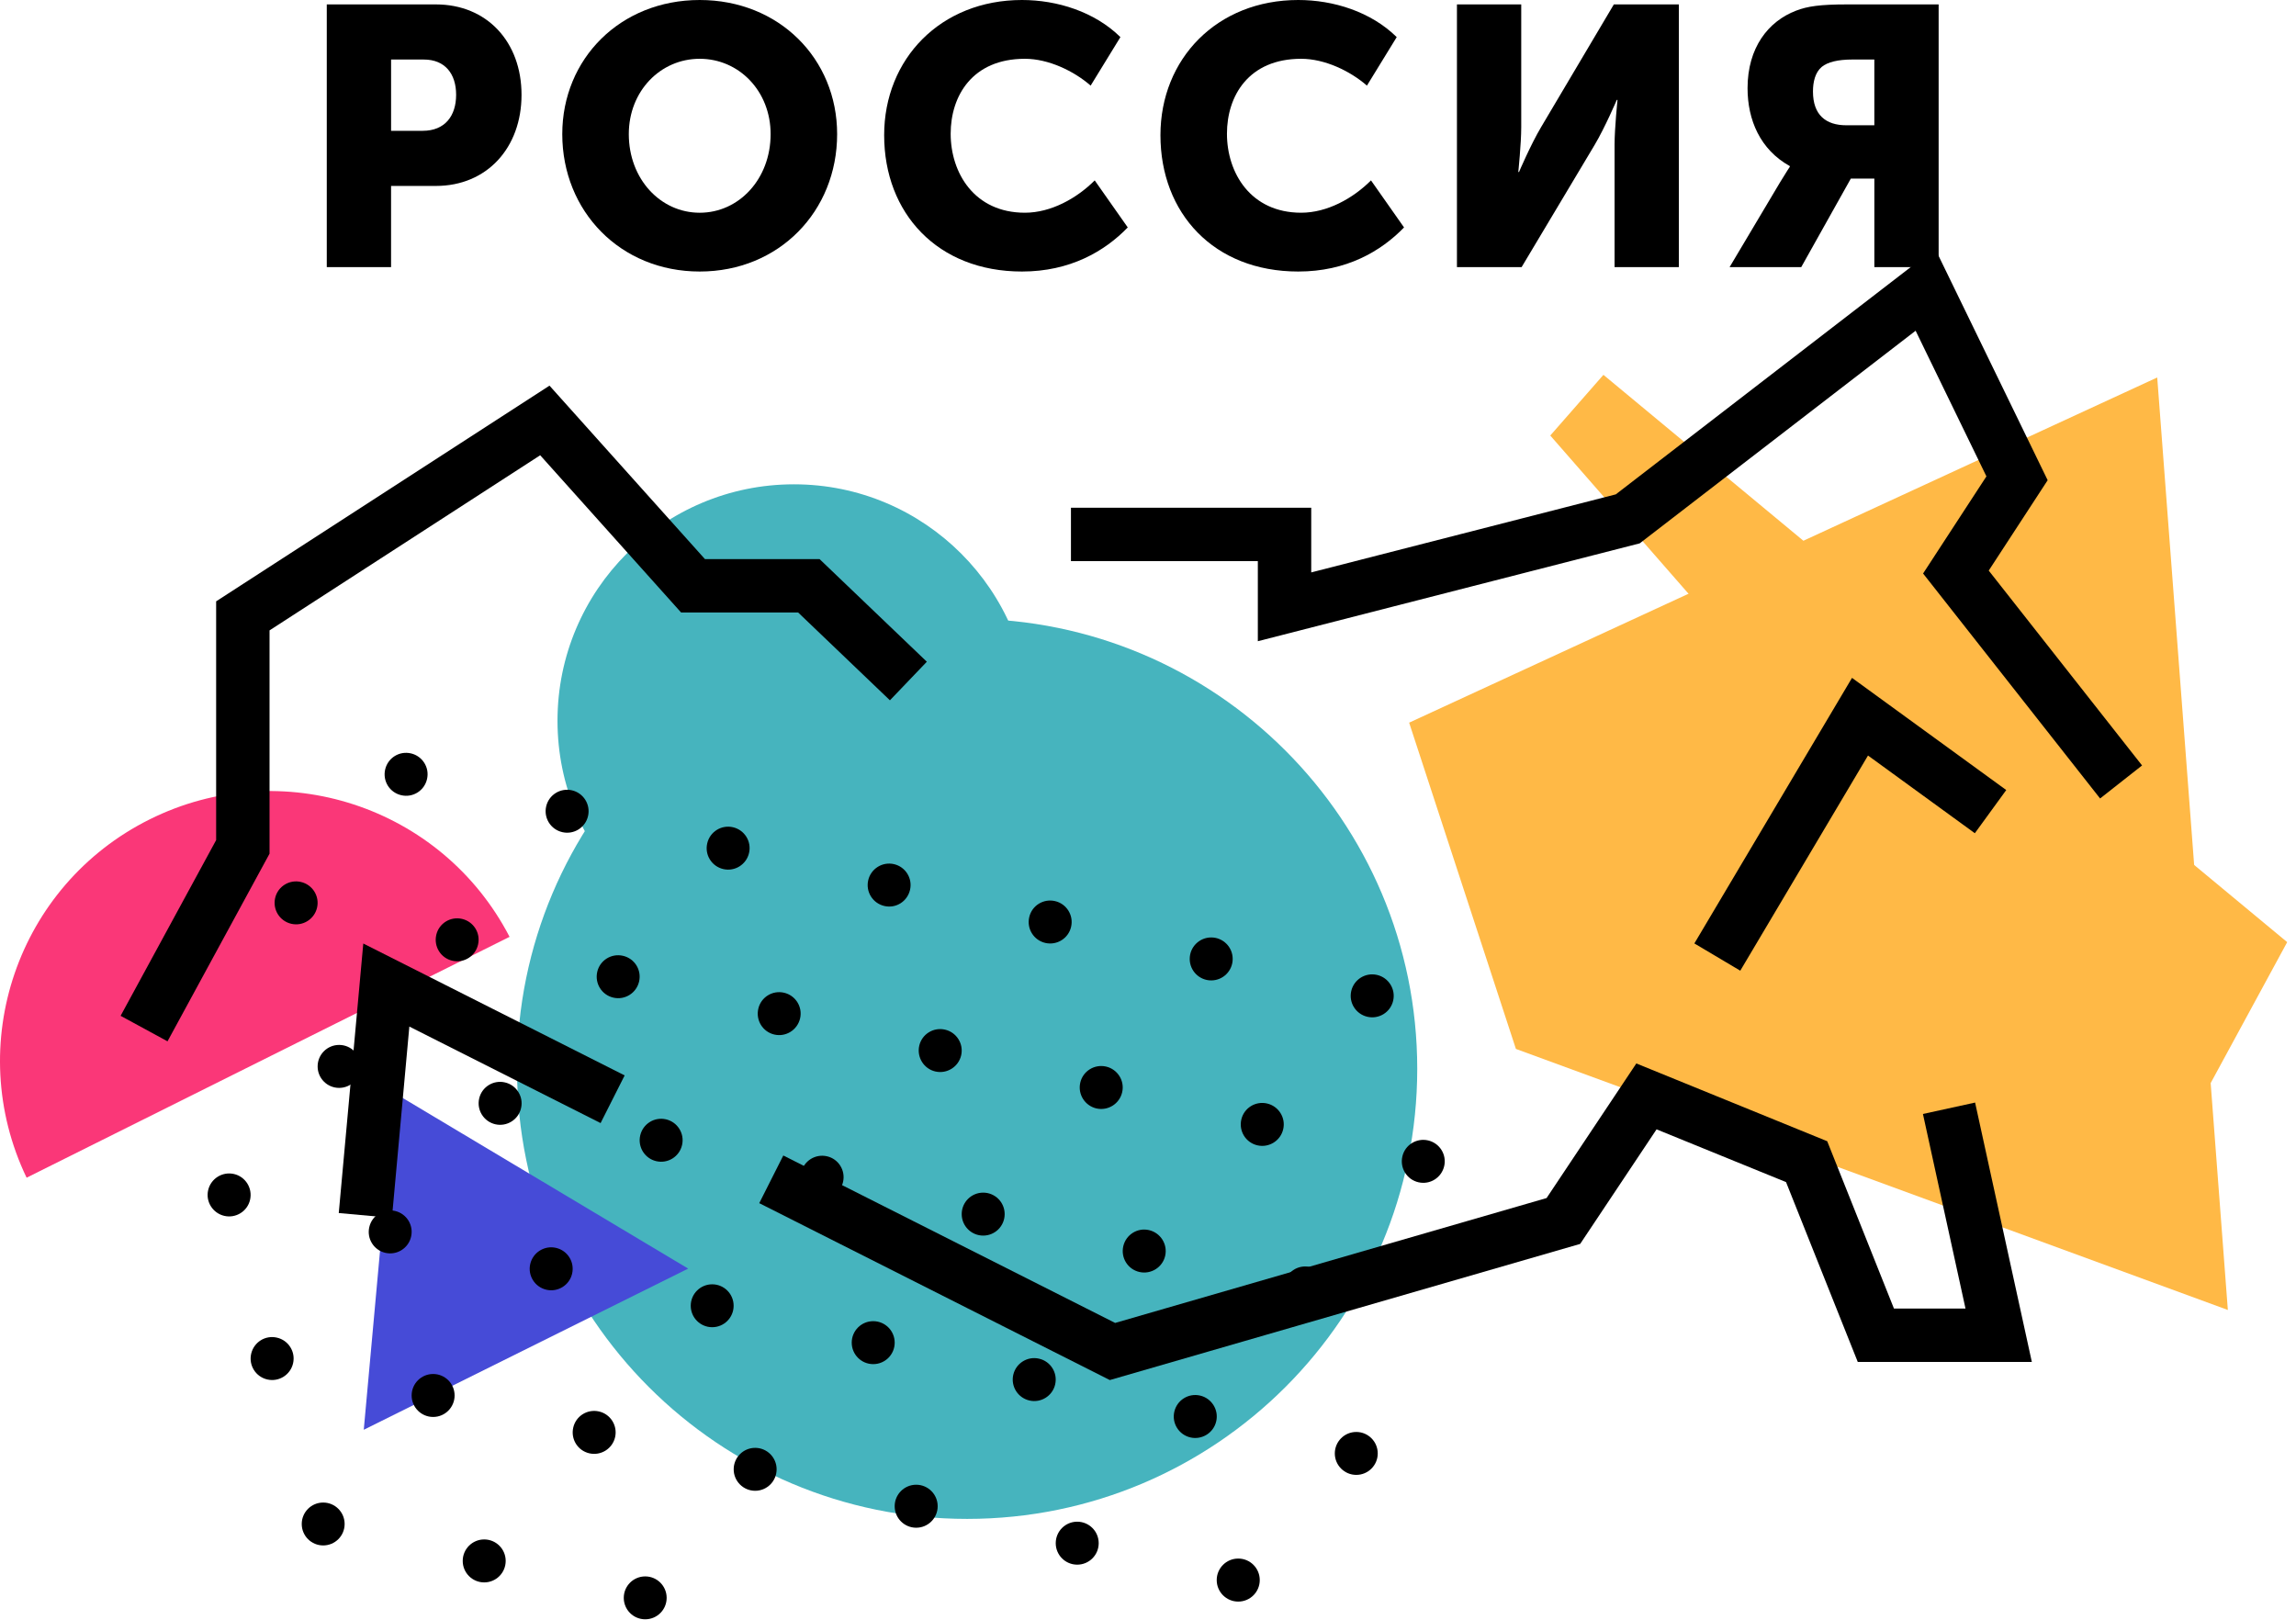 <svg width="129" height="91" viewBox="0 0 129 91" version="1.1" xmlns="http://www.w3.org/2000/svg" xmlns:xlink="http://www.w3.org/1999/xlink">
<g id="Canvas" fill="none">
<g id="Russia">
<g id="Group">
<g id="Group_2">
<g id="Vector">
<path d="M 6.10352e-07 -4.05312e-09L 6.131 -4.05312e-09C 9.001 -4.05312e-09 10.942 2.106 10.942 5.079C 10.942 8.052 9.002 10.199 6.131 10.199L 3.612 10.199L 3.612 14.762L 6.10352e-07 14.762L 6.10352e-07 -4.05312e-09ZM 5.388 7.102C 6.648 7.102 7.267 6.255 7.267 5.079C 7.267 3.903 6.648 3.097 5.451 3.097L 3.613 3.097L 3.613 7.102L 5.388 7.102Z" transform="translate(18.36 0.248)" fill="black"/>
</g>
<g id="Vector_2">
<path d="M 7.722 0C 12.181 0 15.443 3.303 15.443 7.535C 15.443 11.87 12.181 15.256 7.722 15.256C 3.262 15.256 -3.96729e-07 11.87 -3.96729e-07 7.535C -3.96729e-07 3.303 3.262 0 7.722 0ZM 7.722 11.953C 9.931 11.953 11.706 10.054 11.706 7.535C 11.706 5.119 9.931 3.303 7.722 3.303C 5.513 3.303 3.738 5.119 3.738 7.535C 3.738 10.054 5.513 11.953 7.722 11.953Z" transform="translate(31.591 0)" fill="black"/>
</g>
<g id="Vector_3">
<path d="M 7.741 0C 9.722 0 11.829 0.661 13.274 2.085L 11.602 4.81C 10.653 3.984 9.228 3.303 7.907 3.303C 4.955 3.303 3.737 5.388 3.737 7.514C 3.737 9.702 5.058 11.952 7.907 11.952C 9.373 11.952 10.818 11.147 11.83 10.136L 13.687 12.779C 12.387 14.121 10.446 15.256 7.742 15.256C 2.994 15.256 -1.07647e-06 11.974 -1.07647e-06 7.597C -0.001 3.303 3.179 0 7.741 0Z" transform="translate(49.676 0)" fill="black"/>
</g>
<g id="Vector_4">
<path d="M 7.742 0C 9.723 0 11.83 0.661 13.275 2.085L 11.602 4.81C 10.653 3.984 9.228 3.303 7.907 3.303C 4.955 3.303 3.737 5.388 3.737 7.514C 3.737 9.702 5.058 11.952 7.907 11.952C 9.373 11.952 10.818 11.147 11.83 10.136L 13.687 12.779C 12.387 14.121 10.446 15.256 7.742 15.256C 2.994 15.256 -2.50244e-06 11.974 -2.50244e-06 7.597C -2.50244e-06 3.303 3.179 0 7.742 0Z" transform="translate(65.199 0)" fill="black"/>
</g>
<g id="Vector_5">
<path d="M 1.70898e-06 -4.05312e-09L 3.612 -4.05312e-09L 3.612 6.896C 3.612 7.825 3.447 9.415 3.447 9.415L 3.488 9.415C 3.488 9.415 4.149 7.867 4.727 6.896L 8.815 -4.05312e-09L 12.468 -4.05312e-09L 12.468 14.761L 8.856 14.761L 8.856 7.886C 8.856 6.957 9.021 5.367 9.021 5.367L 8.98 5.367C 8.98 5.367 8.319 6.915 7.741 7.886L 3.633 14.761L 1.70898e-06 14.761L 1.70898e-06 -4.05312e-09Z" transform="translate(81.858 0.248)" fill="black"/>
</g>
<g id="Vector_6">
<path d="M 2.826 10.012C 3.239 9.331 3.384 9.124 3.384 9.124L 3.384 9.084C 1.712 8.155 1.01 6.482 1.01 4.707C 1.01 2.436 2.166 0.95 3.736 0.351C 4.376 0.103 5.098 -4.05312e-09 6.605 -4.05312e-09L 11.746 -4.05312e-09L 11.746 14.761L 8.134 14.761L 8.134 9.785L 6.813 9.785L 4.026 14.761L 2.50244e-06 14.761L 2.826 10.012ZM 8.133 6.792L 8.133 3.096L 6.914 3.096C 6.067 3.096 5.511 3.241 5.18 3.509C 4.809 3.819 4.685 4.355 4.685 4.892C 4.685 6.213 5.408 6.791 6.564 6.791L 8.133 6.791L 8.133 6.792Z" transform="translate(97.176 0.248)" fill="black"/>
</g>
</g>
<g id="Vector_7">
<path d="M 25.289 50.578C 39.256 50.578 50.578 39.256 50.578 25.289C 50.578 11.322 39.256 0 25.289 0C 11.322 0 0 11.322 0 25.289C 0 39.256 11.322 50.578 25.289 50.578Z" transform="translate(29.049 34.764)" fill="#46B4BE"/>
</g>
<g id="Vector_8">
<path d="M 13.285 26.57C 20.622 26.57 26.57 20.622 26.57 13.285C 26.57 5.948 20.622 0 13.285 0C 5.948 0 0 5.948 0 13.285C 0 20.622 5.948 26.57 13.285 26.57Z" transform="translate(31.323 27.212)" fill="#46B4BE"/>
</g>
<g id="Vector_9">
<path d="M 1.72 -1.25122e-06L 18.228 9.867L -2.74658e-07 18.922L 1.72 -1.25122e-06Z" transform="translate(20.438 61.412)" fill="#464BD7"/>
</g>
<g id="Vector_10">
<path d="M -2.92969e-06 19.395L 5.999 37.727L 45.999 52.394L 42.031 -3.66211e-07L -2.92969e-06 19.395Z" transform="translate(79.172 21.209)" fill="#FFB946"/>
</g>
<g id="Vector_11">
<path d="M 1.495 21.725L 28.63 8.192C 24.825 0.851 15.822 -2.107 8.399 1.597C 0.971 5.302 -2.082 14.27 1.495 21.725Z" transform="translate(0 44.446)" fill="#FA3778"/>
</g>
<g id="Vector_12">
<path d="M 35.07 43.542L -2.0752e-06 3.41L 2.987 8.23975e-07L 41.404 31.875L 35.07 43.542Z" transform="translate(87.101 21.061)" fill="#FFB946"/>
</g>
<g id="Group_3">
<g id="Group_4">
<g id="Vector_13">
<path d="M 1.205 2.41C 1.871 2.41 2.41 1.871 2.41 1.205C 2.41 0.539 1.871 -1.95313e-06 1.205 -1.95313e-06C 0.539 -1.95313e-06 0 0.539 0 1.205C 0 1.871 0.539 2.41 1.205 2.41Z" transform="translate(35.046 88.573)" fill="black"/>
</g>
<g id="Vector_14">
<path d="M 1.207 2.414C 1.874 2.414 2.414 1.874 2.414 1.207C 2.414 0.54 1.874 2.19727e-06 1.207 2.19727e-06C 0.54 2.19727e-06 0 0.54 0 1.207C 0 1.874 0.54 2.414 1.207 2.414Z" transform="translate(25.998 86.496)" fill="black"/>
</g>
<g id="Vector_15">
<path d="M 1.205 2.41C 1.871 2.41 2.41 1.871 2.41 1.205C 2.41 0.539 1.871 -3.479e-06 1.205 -3.479e-06C 0.539 -3.479e-06 0 0.539 0 1.205C 0 1.871 0.539 2.41 1.205 2.41Z" transform="translate(16.953 84.423)" fill="black"/>
</g>
</g>
<g id="Group_5">
<g id="Vector_16">
<path d="M 1.206 2.412C 1.872 2.412 2.412 1.872 2.412 1.206C 2.412 0.54 1.872 0 1.206 0C 0.54 0 2.19727e-06 0.54 2.19727e-06 1.206C 2.19727e-06 1.872 0.54 2.412 1.206 2.412Z" transform="translate(74.996 80.457)" fill="black"/>
</g>
<g id="Vector_17">
<path d="M 0.031 0.939C 0.18 0.288 0.828 -0.119 1.478 0.031C 2.125 0.18 2.537 0.828 2.386 1.478C 2.238 2.127 1.585 2.532 0.937 2.384C 0.287 2.235 -0.118 1.587 0.031 0.939Z" transform="translate(65.947 78.381)" fill="black"/>
</g>
<g id="Vector_18">
<path d="M 0.031 0.937C 0.18 0.287 0.83 -0.12 1.479 0.031C 2.126 0.177 2.536 0.825 2.385 1.478C 2.237 2.125 1.587 2.531 0.941 2.382C 0.291 2.235 -0.118 1.585 0.031 0.937Z" transform="translate(56.899 76.308)" fill="black"/>
</g>
<g id="Vector_19">
<path d="M 1.207 2.414C 1.874 2.414 2.414 1.874 2.414 1.207C 2.414 0.54 1.874 2.2583e-06 1.207 2.2583e-06C 0.54 2.2583e-06 0 0.54 0 1.207C 0 1.874 0.54 2.414 1.207 2.414Z" transform="translate(47.854 74.232)" fill="black"/>
</g>
<g id="Vector_20">
<path d="M 1.205 2.41C 1.871 2.41 2.41 1.871 2.41 1.205C 2.41 0.539 1.871 3.11279e-06 1.205 3.11279e-06C 0.539 3.11279e-06 0 0.539 0 1.205C 0 1.871 0.539 2.41 1.205 2.41Z" transform="translate(38.809 72.161)" fill="black"/>
</g>
<g id="Vector_21">
<path d="M 0.031 0.938C 0.182 0.289 0.829 -0.119 1.477 0.031C 2.13 0.18 2.533 0.827 2.385 1.478C 2.237 2.128 1.588 2.533 0.939 2.384C 0.287 2.235 -0.118 1.587 0.031 0.938Z" transform="translate(29.76 70.082)" fill="black"/>
</g>
<g id="Vector_22">
<path d="M 0.031 0.94C 0.18 0.288 0.824 -0.119 1.476 0.031C 2.126 0.181 2.53 0.828 2.38 1.478C 2.231 2.126 1.587 2.534 0.934 2.385C 0.284 2.234 -0.118 1.587 0.031 0.94Z" transform="translate(20.717 68.008)" fill="black"/>
</g>
<g id="Vector_23">
<path d="M 0.031 0.938C 0.181 0.287 0.831 -0.118 1.48 0.03C 2.129 0.178 2.536 0.827 2.386 1.479C 2.24 2.126 1.587 2.533 0.94 2.383C 0.291 2.233 -0.119 1.585 0.031 0.938Z" transform="translate(11.664 65.933)" fill="black"/>
</g>
</g>
<g id="Group_6">
<g id="Vector_24">
<path d="M 1.209 2.418C 1.877 2.418 2.418 1.877 2.418 1.209C 2.418 0.541 1.877 0 1.209 0C 0.541 0 0 0.541 0 1.209C 0 1.877 0.541 2.418 1.209 2.418Z" transform="translate(68.361 87.57)" fill="black"/>
</g>
<g id="Vector_25">
<path d="M 1.207 2.414C 1.874 2.414 2.414 1.874 2.414 1.207C 2.414 0.54 1.874 0 1.207 0C 0.54 0 0 0.54 0 1.207C 0 1.874 0.54 2.414 1.207 2.414Z" transform="translate(59.316 85.499)" fill="black"/>
</g>
<g id="Vector_26">
<path d="M 1.208 2.416C 1.875 2.416 2.416 1.875 2.416 1.208C 2.416 0.541 1.875 -2.92969e-06 1.208 -2.92969e-06C 0.541 -2.92969e-06 0 0.541 0 1.208C 0 1.875 0.541 2.416 1.208 2.416Z" transform="translate(50.267 83.422)" fill="black"/>
</g>
<g id="Vector_27">
<path d="M 1.206 2.412C 1.872 2.412 2.412 1.872 2.412 1.206C 2.412 0.54 1.872 0 1.206 0C 0.54 0 0 0.54 0 1.206C 0 1.872 0.54 2.412 1.206 2.412Z" transform="translate(41.222 81.35)" fill="black"/>
</g>
<g id="Vector_28">
<path d="M 0.031 0.938C 0.18 0.285 0.826 -0.117 1.477 0.031C 2.126 0.179 2.532 0.827 2.383 1.477C 2.234 2.126 1.585 2.533 0.935 2.383C 0.286 2.234 -0.118 1.59 0.031 0.938Z" transform="translate(32.176 79.274)" fill="black"/>
</g>
<g id="Vector_29">
<path d="M 1.207 2.414C 1.874 2.414 2.414 1.874 2.414 1.207C 2.414 0.54 1.874 -3.05176e-06 1.207 -3.05176e-06C 0.54 -3.05176e-06 0 0.54 0 1.207C 0 1.874 0.54 2.414 1.207 2.414Z" transform="translate(23.128 77.2)" fill="black"/>
</g>
<g id="Vector_30">
<path d="M 0.031 0.939C 0.181 0.286 0.825 -0.119 1.477 0.032C 2.127 0.179 2.535 0.828 2.385 1.476C 2.236 2.126 1.588 2.533 0.938 2.383C 0.286 2.234 -0.118 1.587 0.031 0.939Z" transform="translate(14.081 75.125)" fill="black"/>
</g>
</g>
<g id="Group_7">
<g id="Vector_31">
<path d="M 1.209 2.418C 1.877 2.418 2.418 1.877 2.418 1.209C 2.418 0.541 1.877 -2.86865e-06 1.209 -2.86865e-06C 0.541 -2.86865e-06 0 0.541 0 1.209C 0 1.877 0.541 2.418 1.209 2.418Z" transform="translate(72.125 71.158)" fill="black"/>
</g>
<g id="Vector_32">
<path d="M 0.031 0.937C 0.181 0.289 0.824 -0.118 1.474 0.031C 2.124 0.18 2.534 0.829 2.385 1.478C 2.237 2.128 1.584 2.533 0.935 2.384C 0.285 2.235 -0.118 1.589 0.031 0.937Z" transform="translate(63.08 69.084)" fill="black"/>
</g>
<g id="Vector_33">
<path d="M 1.207 2.414C 1.874 2.414 2.414 1.874 2.414 1.207C 2.414 0.54 1.874 2.13623e-06 1.207 2.13623e-06C 0.54 2.13623e-06 0 0.54 0 1.207C 0 1.874 0.54 2.414 1.207 2.414Z" transform="translate(54.033 67.01)" fill="black"/>
</g>
<g id="Vector_34">
<path d="M 0.031 0.935C 0.179 0.286 0.828 -0.118 1.478 0.031C 2.125 0.177 2.53 0.826 2.38 1.476C 2.23 2.126 1.588 2.532 0.939 2.382C 0.289 2.232 -0.118 1.588 0.031 0.935Z" transform="translate(44.986 64.937)" fill="black"/>
</g>
<g id="Vector_35">
<path d="M 0.031 0.937C 0.181 0.287 0.826 -0.118 1.477 0.031C 2.126 0.18 2.533 0.827 2.382 1.475C 2.234 2.128 1.586 2.533 0.936 2.383C 0.288 2.235 -0.118 1.588 0.031 0.937Z" transform="translate(35.939 62.86)" fill="black"/>
</g>
<g id="Vector_36">
<path d="M 0.031 0.935C 0.178 0.287 0.828 -0.12 1.478 0.031C 2.124 0.178 2.535 0.826 2.385 1.475C 2.237 2.126 1.586 2.532 0.939 2.383C 0.29 2.232 -0.118 1.588 0.031 0.935Z" transform="translate(26.891 60.786)" fill="black"/>
</g>
<g id="Vector_37">
<path d="M 1.207 2.414C 1.874 2.414 2.414 1.874 2.414 1.207C 2.414 0.54 1.874 0 1.207 0C 0.54 0 0 0.54 0 1.207C 0 1.874 0.54 2.414 1.207 2.414Z" transform="translate(17.846 58.711)" fill="black"/>
</g>
</g>
<g id="Group_8">
<g id="Vector_38">
<path d="M 0.031 0.937C 0.18 0.286 0.829 -0.117 1.477 0.031C 2.128 0.179 2.536 0.828 2.387 1.477C 2.238 2.13 1.587 2.533 0.938 2.383C 0.291 2.235 -0.119 1.59 0.031 0.937Z" transform="translate(75.888 54.746)" fill="black"/>
</g>
<g id="Vector_39">
<path d="M 1.207 2.414C 1.874 2.414 2.414 1.874 2.414 1.207C 2.414 0.54 1.874 0 1.207 0C 0.54 0 0 0.54 0 1.207C 0 1.874 0.54 2.414 1.207 2.414Z" transform="translate(66.844 52.672)" fill="black"/>
</g>
<g id="Vector_40">
<path d="M 0.031 0.935C 0.178 0.286 0.825 -0.119 1.478 0.031C 2.126 0.179 2.534 0.827 2.384 1.476C 2.235 2.128 1.588 2.531 0.937 2.383C 0.287 2.233 -0.119 1.589 0.031 0.935Z" transform="translate(57.796 50.598)" fill="black"/>
</g>
<g id="Vector_41">
<path d="M 0.031 0.937C 0.182 0.287 0.828 -0.118 1.479 0.031C 2.126 0.181 2.531 0.826 2.381 1.475C 2.231 2.129 1.588 2.534 0.94 2.383C 0.29 2.234 -0.118 1.59 0.031 0.937Z" transform="translate(48.749 48.522)" fill="black"/>
</g>
<g id="Vector_42">
<path d="M 0.031 0.937C 0.18 0.287 0.825 -0.118 1.475 0.031C 2.125 0.18 2.532 0.826 2.381 1.476C 2.232 2.128 1.584 2.532 0.936 2.383C 0.287 2.234 -0.12 1.59 0.031 0.937Z" transform="translate(39.704 46.448)" fill="black"/>
</g>
<g id="Vector_43">
<path d="M 0.031 0.936C 0.18 0.286 0.829 -0.119 1.479 0.031C 2.125 0.179 2.534 0.826 2.384 1.476C 2.235 2.129 1.586 2.532 0.94 2.382C 0.29 2.234 -0.118 1.589 0.031 0.936Z" transform="translate(30.655 44.374)" fill="black"/>
</g>
<g id="Vector_44">
<path d="M 0.031 0.936C 0.18 0.288 0.823 -0.119 1.478 0.031C 2.127 0.18 2.535 0.827 2.383 1.476C 2.235 2.129 1.587 2.532 0.938 2.382C 0.285 2.233 -0.118 1.59 0.031 0.936Z" transform="translate(21.609 42.299)" fill="black"/>
</g>
</g>
<g id="Group_9">
<g id="Vector_45">
<path d="M 0.031 0.934C 0.177 0.287 0.827 -0.119 1.476 0.031C 2.125 0.182 2.531 0.825 2.382 1.473C 2.232 2.126 1.587 2.533 0.936 2.383C 0.286 2.234 -0.119 1.586 0.031 0.934Z" transform="translate(78.76 64.045)" fill="black"/>
</g>
<g id="Vector_46">
<path d="M 0.032 0.933C 0.18 0.286 0.826 -0.118 1.476 0.031C 2.125 0.18 2.536 0.826 2.386 1.474C 2.238 2.127 1.584 2.532 0.938 2.383C 0.287 2.235 -0.119 1.587 0.032 0.933Z" transform="translate(69.711 61.97)" fill="black"/>
</g>
<g id="Vector_47">
<path d="M 0.031 0.933C 0.179 0.285 0.828 -0.118 1.479 0.031C 2.125 0.179 2.535 0.825 2.385 1.473C 2.236 2.126 1.586 2.531 0.937 2.383C 0.29 2.234 -0.12 1.586 0.031 0.933Z" transform="translate(60.664 59.896)" fill="black"/>
</g>
<g id="Vector_48">
<path d="M 0.03 0.933C 0.178 0.284 0.829 -0.119 1.477 0.031C 2.125 0.179 2.533 0.824 2.385 1.474C 2.234 2.125 1.586 2.531 0.936 2.382C 0.29 2.235 -0.118 1.586 0.03 0.933Z" transform="translate(51.618 57.821)" fill="black"/>
</g>
<g id="Vector_49">
<path d="M 0.031 0.934C 0.18 0.285 0.824 -0.118 1.474 0.031C 2.123 0.179 2.53 0.824 2.38 1.473C 2.231 2.125 1.582 2.532 0.934 2.382C 0.285 2.233 -0.118 1.587 0.031 0.934Z" transform="translate(42.573 55.746)" fill="black"/>
</g>
<g id="Vector_50">
<path d="M 0.031 0.932C 0.179 0.285 0.825 -0.118 1.475 0.031C 2.128 0.18 2.533 0.824 2.383 1.474C 2.234 2.125 1.587 2.532 0.937 2.382C 0.286 2.233 -0.119 1.586 0.031 0.932Z" transform="translate(33.525 53.672)" fill="black"/>
</g>
<g id="Vector_51">
<path d="M 0.031 0.934C 0.179 0.285 0.824 -0.119 1.476 0.031C 2.125 0.18 2.53 0.823 2.38 1.473C 2.231 2.126 1.587 2.532 0.935 2.382C 0.285 2.234 -0.117 1.587 0.031 0.934Z" transform="translate(24.48 51.598)" fill="black"/>
</g>
<g id="Vector_52">
<path d="M 0.031 0.933C 0.179 0.284 0.83 -0.119 1.477 0.031C 2.126 0.179 2.536 0.825 2.386 1.474C 2.237 2.125 1.586 2.532 0.939 2.382C 0.29 2.234 -0.119 1.586 0.031 0.933Z" transform="translate(15.428 49.523)" fill="black"/>
</g>
</g>
</g>
<g id="Vector_53">
<path d="M -1.37329e-07 34.168L 5.55 23.96L 5.55 10.979L 22.518 5.49316e-07L 30.842 9.289L 37.35 9.289L 42.943 14.64" stroke-width="3" stroke-miterlimit="10" transform="translate(8.094 23.624)" stroke="black"/>
</g>
<g id="Vector_54">
<path d="M 13.893 6.417L 1.178 6.71387e-07L 4.27246e-07 12.946" stroke-width="3" stroke-miterlimit="10" transform="translate(20.527 55.346)" stroke="black"/>
</g>
<g id="Vector_55">
<path d="M -3.66211e-07 4.659L 19.17 14.333L 44.504 7L 49.171 6.40869e-07L 58.171 3.667L 62.061 13.421L 68.961 13.421L 66.171 0.667" stroke-width="3" stroke-miterlimit="10" transform="translate(43.334 61.603)" stroke="black"/>
</g>
<g id="Vector_56">
<path d="M 15.351 5.334L 8.017 1.00708e-06L -4.88281e-07 13.505" stroke-width="3" stroke-miterlimit="10" transform="translate(96.487 40.269)" stroke="black"/>
</g>
<g id="Vector_57">
<path d="M 1.43433e-06 13.757L 12 13.757L 12 17.825L 31.284 12.883L 48.001 4.57764e-07L 53.156 10.604L 49.721 15.871L 59.001 27.666" stroke-width="3" stroke-miterlimit="10" transform="translate(60.171 16.27)" stroke="black"/>
</g>
</g>
</g>
</g>
</svg>


